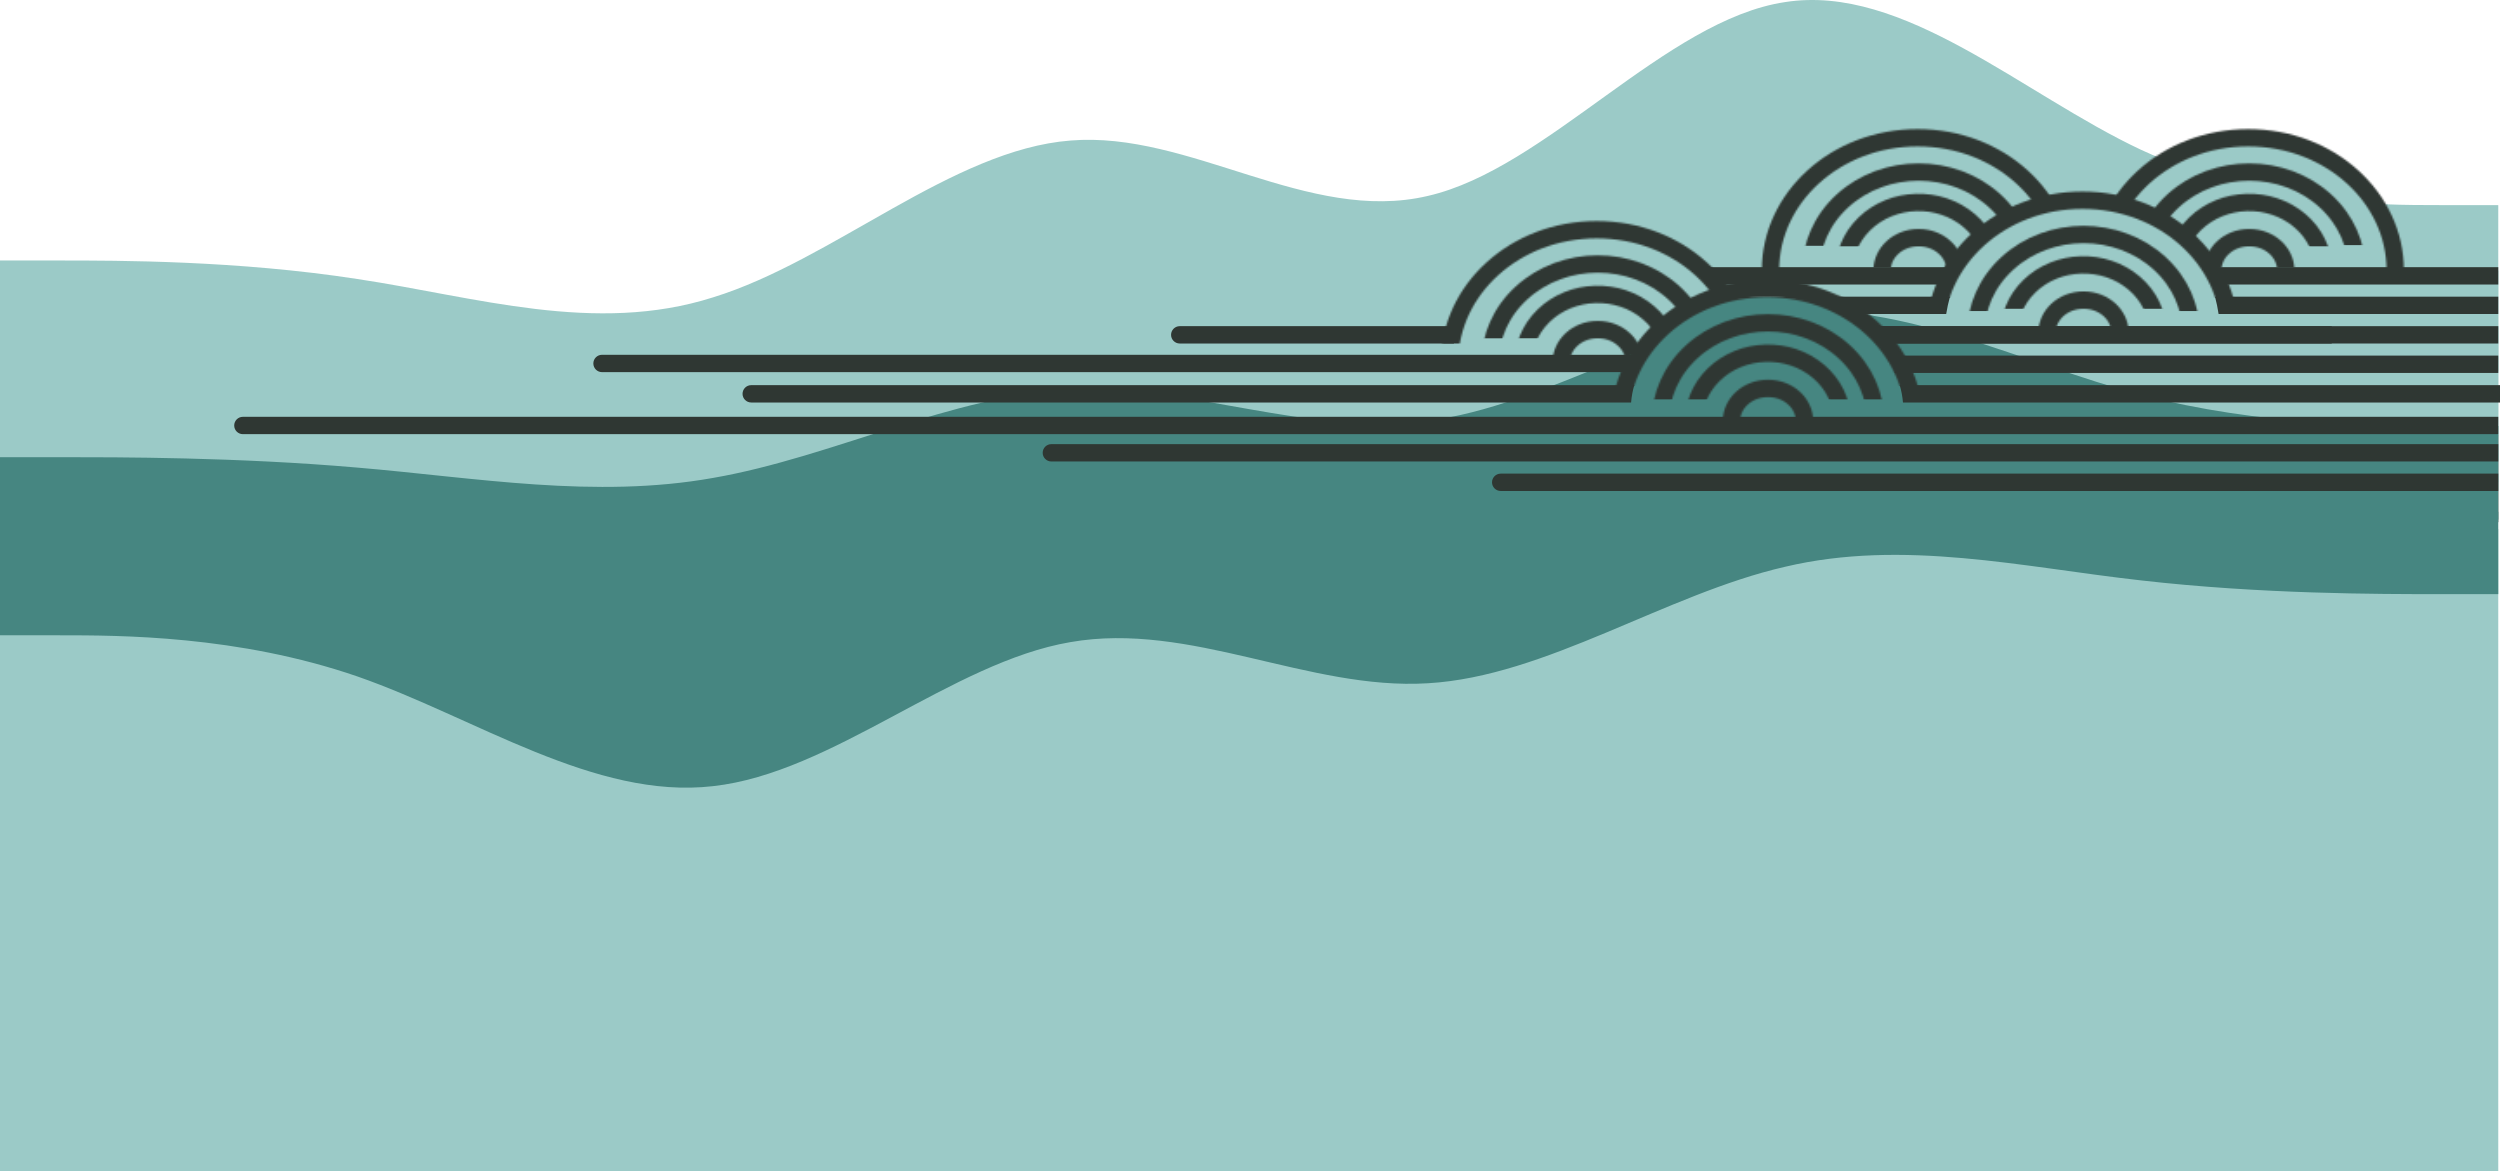 <svg width="1441" height="675" viewBox="0 0 1441 675" fill="none" xmlns="http://www.w3.org/2000/svg">
<path d="M0 267.283H34.3C68.6 267.283 137 267.283 206 272.92C274.3 278.346 343 289.937 411 278.505C480 267.283 549 233.566 617 230.774C685.7 227.771 754 256.22 823 247.633C891.4 239.361 960 194.054 1029 188.628C1097.1 182.991 1166 216.708 1234 233.566C1302.9 250.425 1371 250.425 1406 250.425H1440V301H1405.7C1371.4 301 1303 301 1234 301C1165.7 301 1097 301 1029 301C960 301 891 301 823 301C754.3 301 686 301 617 301C548.6 301 480 301 411 301C342.9 301 274 301 206 301C137.1 301 69 301 34 301H0V267.283Z" fill="#2F3733"/>
<path d="M1440 251.555H1405.7C1371.4 251.555 1303 251.555 1234 240.929C1165.7 230.701 1097 208.854 1029 230.403C960 251.555 891 315.11 823 320.373C754.3 326.033 686 272.409 617 288.595C548.6 304.186 480 389.588 411 399.816C342.9 410.442 274 346.887 206 315.11C137.1 283.332 69 283.332 34 283.332H0V188H34.3C68.6 188 137 188 206 188C274.3 188 343 188 411 188C480 188 549 188 617 188C685.7 188 754 188 823 188C891.4 188 960 188 1029 188C1097.1 188 1166 188 1234 188C1302.9 188 1371 188 1406 188H1440V251.555Z" fill="#9BCAC7"/>
<path d="M0 150.147H34.3C68.6 150.147 137 150.147 206 160.822C274.3 171.099 343 193.048 411 171.398C480 150.147 549 86.294 617 81.006C685.7 75.319 754 129.195 823 112.932C891.4 97.268 960 11.466 1029 1.189C1097.1 -9.486 1166 54.367 1234 86.294C1302.9 118.22 1371 118.22 1406 118.22H1440V214H1405.7C1371.4 214 1303 214 1234 214C1165.7 214 1097 214 1029 214C960 214 891 214 823 214C754.3 214 686 214 617 214C548.6 214 480 214 411 214C342.9 214 274 214 206 214C137.1 214 69 214 34 214H0V150.147Z" fill="#9BCAC7"/>
<rect width="517" height="122" transform="matrix(-1 0 0 1 1440 156)" fill="#9BCAC7"/>
<ellipse cx="82.368" cy="71.87" rx="82.368" ry="71.87" transform="matrix(-1 0 0 1 1378.61 83.535)" fill="#9BCAC7"/>
<mask id="mask0_120_5921" style="mask-type:alpha" maskUnits="userSpaceOnUse" x="1206" y="74" width="180" height="164">
<path d="M1211.08 155.743C1211.08 197.452 1248.56 232.083 1295.85 232.083C1343.15 232.083 1380.62 197.452 1380.62 155.743C1380.62 114.034 1343.15 79.403 1295.85 79.403C1248.56 79.403 1211.08 114.034 1211.08 155.743Z" stroke="#252C29" stroke-width="10" stroke-miterlimit="10"/>
</mask>
<g mask="url(#mask0_120_5921)">
<rect width="277.789" height="142.125" transform="matrix(-1 0 0 1 1435.14 14.088)" fill="#2F3733"/>
</g>
<mask id="mask1_120_5921" style="mask-type:alpha" maskUnits="userSpaceOnUse" x="1229" y="94" width="135" height="124">
<path d="M1252.63 115.737C1228.42 137.827 1228.42 173.642 1252.63 195.732C1276.84 217.822 1316.09 217.822 1340.3 195.732C1364.52 173.642 1364.52 137.827 1340.3 115.737C1316.09 93.647 1276.84 93.647 1252.63 115.737Z" stroke="#252C29" stroke-width="10" stroke-miterlimit="10"/>
</mask>
<g mask="url(#mask1_120_5921)">
<path d="M1432.64 31.312H1155.95V141.287H1294.67H1432.64V31.312Z" fill="#2F3733"/>
</g>
<mask id="mask2_120_5921" style="mask-type:alpha" maskUnits="userSpaceOnUse" x="1248" y="111" width="97" height="89">
<path d="M1265.24 129.004C1249.11 144.709 1249.96 169.411 1267.22 184.175C1284.49 198.939 1311.56 198.108 1327.69 182.403C1343.82 166.698 1342.98 141.997 1325.71 127.233C1308.44 112.469 1281.37 113.3 1265.24 129.004Z" stroke="#252C29" stroke-width="10" stroke-miterlimit="10"/>
</mask>
<g mask="url(#mask2_120_5921)">
<rect width="276.916" height="109.96" transform="matrix(-1 0 0 1 1433.3 32.013)" fill="#2F3733"/>
</g>
<mask id="mask3_120_5921" style="mask-type:alpha" maskUnits="userSpaceOnUse" x="1270" y="131" width="53" height="49">
<path d="M1275.42 155.743C1275.42 165.687 1284.41 174.511 1296.47 174.511C1308.54 174.511 1317.52 165.687 1317.52 155.743C1317.52 145.8 1308.54 136.976 1296.47 136.976C1284.41 136.976 1275.42 145.8 1275.42 155.743Z" stroke="#252C29" stroke-width="10" stroke-miterlimit="10"/>
</mask>
<g mask="url(#mask3_120_5921)">
<rect width="276.916" height="122.178" transform="matrix(-1 0 0 1 1433.3 32.013)" fill="#2F3733"/>
</g>
<ellipse cx="82.368" cy="71.87" rx="82.368" ry="71.87" transform="matrix(-1 0 0 1 1188.03 83.535)" fill="#9BCAC7"/>
<mask id="mask4_120_5921" style="mask-type:alpha" maskUnits="userSpaceOnUse" x="1015" y="74" width="181" height="164">
<path d="M1020.51 155.743C1020.51 197.452 1057.99 232.083 1105.28 232.083C1152.57 232.083 1190.05 197.452 1190.05 155.743C1190.05 114.034 1152.57 79.403 1105.28 79.403C1057.99 79.403 1020.51 114.034 1020.51 155.743Z" stroke="#252C29" stroke-width="10" stroke-miterlimit="10"/>
</mask>
<g mask="url(#mask4_120_5921)">
<rect width="277.789" height="142.125" transform="matrix(-1 0 0 1 1244.56 14.088)" fill="#2F3733"/>
</g>
<mask id="mask5_120_5921" style="mask-type:alpha" maskUnits="userSpaceOnUse" x="1038" y="94" width="136" height="124">
<path d="M1062.05 115.737C1037.84 137.827 1037.84 173.642 1062.05 195.732C1086.26 217.822 1125.52 217.822 1149.73 195.732C1173.94 173.642 1173.94 137.827 1149.73 115.737C1125.52 93.647 1086.26 93.647 1062.05 115.737Z" stroke="#252C29" stroke-width="10" stroke-miterlimit="10"/>
</mask>
<g mask="url(#mask5_120_5921)">
<path d="M1241.33 31.854H965.156V141.677H1103.62H1241.33V31.854Z" fill="#2F3733"/>
</g>
<mask id="mask6_120_5921" style="mask-type:alpha" maskUnits="userSpaceOnUse" x="1057" y="111" width="97" height="89">
<path d="M1074.66 129.004C1058.53 144.709 1059.38 169.411 1076.65 184.175C1093.92 198.939 1120.99 198.108 1137.12 182.403C1153.25 166.698 1152.4 141.997 1135.13 127.233C1117.86 112.469 1090.79 113.3 1074.66 129.004Z" stroke="#252C29" stroke-width="10" stroke-miterlimit="10"/>
</mask>
<g mask="url(#mask6_120_5921)">
<rect width="276.916" height="109.96" transform="matrix(-1 0 0 1 1242.72 32.013)" fill="#2F3733"/>
</g>
<mask id="mask7_120_5921" style="mask-type:alpha" maskUnits="userSpaceOnUse" x="1079" y="131" width="53" height="49">
<path d="M1084.85 155.743C1084.85 165.687 1093.83 174.511 1105.9 174.511C1117.96 174.511 1126.95 165.687 1126.95 155.743C1126.95 145.8 1117.96 136.976 1105.9 136.976C1093.83 136.976 1084.85 145.8 1084.85 155.743Z" stroke="#252C29" stroke-width="10" stroke-miterlimit="10"/>
</mask>
<g mask="url(#mask7_120_5921)">
<rect width="276.916" height="122.178" transform="matrix(-1 0 0 1 1242.72 32.013)" fill="#2F3733"/>
</g>
<ellipse cx="82" cy="70.5" rx="82" ry="70.5" transform="matrix(-1 0 0 1 1282.76 114.238)" fill="#9BCAC7"/>
<mask id="mask8_120_5921" style="mask-type:alpha" maskUnits="userSpaceOnUse" x="1110" y="110" width="181" height="164">
<path d="M1115.56 191.743C1115.56 233.452 1153.03 268.083 1200.32 268.083C1247.62 268.083 1285.09 233.452 1285.09 191.743C1285.09 150.034 1247.62 115.403 1200.32 115.403C1153.03 115.403 1115.56 150.034 1115.56 191.743Z" stroke="#252C29" stroke-width="10" stroke-miterlimit="10"/>
</mask>
<g mask="url(#mask8_120_5921)">
<rect width="276.746" height="121.158" transform="matrix(-1 0 0 1 1339.31 50.536)" fill="#2F3733"/>
</g>
<mask id="mask9_120_5921" style="mask-type:alpha" maskUnits="userSpaceOnUse" x="1133" y="130" width="136" height="124">
<path d="M1157.1 151.737C1132.89 173.827 1132.89 209.642 1157.1 231.732C1181.31 253.822 1220.56 253.822 1244.77 231.732C1268.99 209.642 1268.99 173.827 1244.77 151.737C1220.56 129.647 1181.31 129.647 1157.1 151.737Z" stroke="#252C29" stroke-width="10" stroke-miterlimit="10"/>
</mask>
<g mask="url(#mask9_120_5921)">
<path d="M1336.38 67.853H1060.2V179.292H1198.67H1336.38V67.853Z" fill="#2F3733"/>
</g>
<mask id="mask10_120_5921" style="mask-type:alpha" maskUnits="userSpaceOnUse" x="1152" y="147" width="97" height="89">
<path d="M1169.71 165.004C1153.58 180.709 1154.43 205.411 1171.7 220.175C1188.96 234.939 1216.03 234.108 1232.16 218.403C1248.29 202.698 1247.45 177.997 1230.18 163.233C1212.91 148.469 1185.84 149.3 1169.71 165.004Z" stroke="#252C29" stroke-width="10" stroke-miterlimit="10"/>
</mask>
<g mask="url(#mask10_120_5921)">
<rect width="276.916" height="109.96" transform="matrix(-1 0 0 1 1337.77 68.013)" fill="#2F3733"/>
</g>
<mask id="mask11_120_5921" style="mask-type:alpha" maskUnits="userSpaceOnUse" x="1174" y="167" width="53" height="49">
<path d="M1179.89 191.743C1179.89 201.687 1188.88 210.511 1200.94 210.511C1213.01 210.511 1221.99 201.687 1221.99 191.743C1221.99 181.8 1213.01 172.976 1200.94 172.976C1188.88 172.976 1179.89 181.8 1179.89 191.743Z" stroke="#252C29" stroke-width="10" stroke-miterlimit="10"/>
</mask>
<g mask="url(#mask11_120_5921)">
<rect width="276.916" height="122.178" transform="matrix(-1 0 0 1 1337.77 68.013)" fill="#2F3733"/>
</g>
<ellipse cx="82.368" cy="71.87" rx="82.368" ry="71.87" transform="matrix(-1 0 0 1 1003.08 136.535)" fill="#9BCAC7"/>
<mask id="mask12_120_5921" style="mask-type:alpha" maskUnits="userSpaceOnUse" x="830" y="127" width="181" height="164">
<path d="M835.555 208.743C835.555 250.452 873.032 285.083 920.325 285.083C967.617 285.083 1005.09 250.452 1005.09 208.743C1005.09 167.034 967.617 132.403 920.325 132.403C873.032 132.403 835.555 167.034 835.555 208.743Z" stroke="#252C29" stroke-width="10" stroke-miterlimit="10"/>
</mask>
<g mask="url(#mask12_120_5921)">
<rect width="278" height="131" transform="matrix(-1 0 0 1 1060 67)" fill="#2F3733"/>
</g>
<mask id="mask13_120_5921" style="mask-type:alpha" maskUnits="userSpaceOnUse" x="853" y="147" width="136" height="124">
<path d="M877.099 168.737C852.888 190.827 852.888 226.642 877.099 248.732C901.31 270.822 940.564 270.822 964.775 248.732C988.986 226.642 988.986 190.827 964.775 168.737C940.564 146.647 901.31 146.647 877.099 168.737Z" stroke="#252C29" stroke-width="10" stroke-miterlimit="10"/>
</mask>
<g mask="url(#mask13_120_5921)">
<path d="M1056 85H780V195H918.377H1056V85Z" fill="#2F3733"/>
</g>
<mask id="mask14_120_5921" style="mask-type:alpha" maskUnits="userSpaceOnUse" x="872" y="164" width="97" height="89">
<path d="M889.71 182.004C873.58 197.709 874.427 222.411 891.695 237.175C908.963 251.939 936.035 251.108 952.164 235.403C968.294 219.698 967.447 194.997 950.179 180.233C932.911 165.469 905.839 166.3 889.71 182.004Z" stroke="#252C29" stroke-width="10" stroke-miterlimit="10"/>
</mask>
<g mask="url(#mask14_120_5921)">
<rect width="276.916" height="109.96" transform="matrix(-1 0 0 1 1057.77 85.013)" fill="#2F3733"/>
</g>
<mask id="mask15_120_5921" style="mask-type:alpha" maskUnits="userSpaceOnUse" x="894" y="184" width="53" height="49">
<path d="M899.894 208.743C899.894 218.687 908.877 227.511 920.944 227.511C933.011 227.511 941.994 218.687 941.994 208.743C941.994 198.8 933.011 189.976 920.944 189.976C908.877 189.976 899.894 198.8 899.894 208.743Z" stroke="#252C29" stroke-width="10" stroke-miterlimit="10"/>
</mask>
<g mask="url(#mask15_120_5921)">
<rect width="276.916" height="122.178" transform="matrix(-1 0 0 1 1057.77 85.013)" fill="#2F3733"/>
</g>
<rect y="305" width="1440" height="370" fill="#9BCAC7"/>
<path d="M0 263.514H34.3C68.6 263.514 137 263.514 206 269.523C274.3 275.307 343 287.662 411 275.475C480 263.514 549 227.572 617 224.596C685.7 221.395 754 251.72 823 242.567C891.4 233.75 960 185.454 1029 179.669C1097.1 173.661 1166 209.602 1234 227.572C1302.9 245.543 1371 245.543 1406 245.543H1440V299.455H1405.7C1371.4 299.455 1303 299.455 1234 299.455C1165.7 299.455 1097 299.455 1029 299.455C960 299.455 891 299.455 823 299.455C754.3 299.455 686 299.455 617 299.455C548.6 299.455 480 299.455 411 299.455C342.9 299.455 274 299.455 206 299.455C137.1 299.455 69 299.455 34 299.455H0V263.514Z" fill="#468681"/>
<path d="M1440 342.463H1405.7C1371.4 342.463 1303 342.463 1234 334.531C1165.7 326.896 1097 310.588 1029 326.673C960 342.463 891 389.905 823 393.834C754.3 398.059 686 358.03 617 370.113C548.6 381.751 480 445.502 411 453.137C342.9 461.069 274 413.626 206 389.905C137.1 366.184 69 366.184 34 366.184H0V295.021H34.3C68.6 295.021 137 295.021 206 295.021C274.3 295.021 343 295.021 411 295.021C480 295.021 549 295.021 617 295.021C685.7 295.021 754 295.021 823 295.021C891.4 295.021 960 295.021 1029 295.021C1097.1 295.021 1166 295.021 1234 295.021C1302.9 295.021 1371 295.021 1406 295.021H1440V342.463Z" fill="#468681"/>
<path fill-rule="evenodd" clip-rule="evenodd" d="M838.01 198H680C677.239 198 675 195.761 675 193C675 190.239 677.239 188 680 188H841.163C839.775 191.218 838.712 194.558 838.01 198ZM993.009 198C992.297 194.558 991.222 191.218 989.825 188H1344V198H993.009Z" fill="#2F3733"/>
<ellipse cx="82.5" cy="53.5" rx="82.5" ry="53.5" transform="matrix(-1 0 0 1 1101 171)" fill="#468681"/>
<mask id="mask16_120_5921" style="mask-type:alpha" maskUnits="userSpaceOnUse" x="928" y="161" width="181" height="163">
<path d="M933.681 242.647C933.681 284.355 971.158 318.986 1018.45 318.986C1065.74 318.986 1103.22 284.355 1103.22 242.647C1103.22 200.938 1065.74 166.307 1018.45 166.307C971.158 166.307 933.681 200.938 933.681 242.647Z" stroke="#252C29" stroke-width="10" stroke-miterlimit="10"/>
</mask>
<g mask="url(#mask16_120_5921)">
<path d="M1155.01 101.44H878.264V222.599H1155.01V101.44Z" fill="#2F3733"/>
</g>
<mask id="mask17_120_5921" style="mask-type:alpha" maskUnits="userSpaceOnUse" x="951" y="181" width="136" height="123">
<path d="M975.225 202.64C951.014 224.73 951.014 260.545 975.225 282.635C999.436 304.725 1038.69 304.725 1062.9 282.635C1087.11 260.545 1087.11 224.73 1062.9 202.64C1038.69 180.551 999.436 180.551 975.225 202.64Z" stroke="#252C29" stroke-width="10" stroke-miterlimit="10"/>
</mask>
<g mask="url(#mask17_120_5921)">
<path d="M1154.5 118.757H878.328V230.196H1016.79H1154.5V118.757Z" fill="#2F3733"/>
</g>
<mask id="mask18_120_5921" style="mask-type:alpha" maskUnits="userSpaceOnUse" x="971" y="198" width="97" height="89">
<path d="M987.836 215.908C971.706 231.612 972.553 256.314 989.821 271.078C1007.09 285.842 1034.16 285.011 1050.29 269.306C1066.42 253.602 1065.57 228.9 1048.3 214.136C1031.04 199.372 1003.97 200.203 987.836 215.908Z" stroke="#252C29" stroke-width="10" stroke-miterlimit="10"/>
</mask>
<g mask="url(#mask18_120_5921)">
<rect width="229.338" height="111.439" transform="matrix(-1 0 0 1 1107.67 118.757)" fill="#2F3733"/>
</g>
<mask id="mask19_120_5921" style="mask-type:alpha" maskUnits="userSpaceOnUse" x="993" y="218" width="53" height="49">
<path d="M998.02 242.647C998.02 252.59 1007 261.414 1019.07 261.414C1031.14 261.414 1040.12 252.59 1040.12 242.647C1040.12 232.703 1031.14 223.879 1019.07 223.879C1007 223.879 998.02 232.703 998.02 242.647Z" stroke="#252C29" stroke-width="10" stroke-miterlimit="10"/>
</mask>
<g mask="url(#mask19_120_5921)">
<rect width="276.916" height="122.178" transform="matrix(-1 0 0 1 1155.9 118.916)" fill="#2F3733"/>
</g>
<path d="M1440 193H1082" stroke="#2F3733" stroke-width="10"/>
<path d="M1440 209.965H1092" stroke="#2F3733" stroke-width="10"/>
<path d="M1440 159H1277" stroke="#2F3733" stroke-width="10"/>
<path d="M139.998 250.253C137.236 250.253 134.998 248.014 134.998 245.253C134.998 242.492 137.236 240.253 139.998 240.253V250.253ZM1440 250.253H139.998V240.253H1440V250.253Z" fill="#2F3733"/>
<path d="M347 214.5C344.238 214.5 342 212.261 342 209.5C342 206.739 344.238 204.5 347 204.5V214.5ZM941 214.5H347V204.5H941V214.5Z" fill="#2F3733"/>
<path d="M606 266C603.239 266 601 263.761 601 261C601 258.239 603.239 256 606 256V266ZM1440 266H606V256H1440V266Z" fill="#2F3733"/>
<path d="M865 283C862.239 283 860 280.761 860 278C860 275.239 862.239 273 865 273V283ZM1440 283H865V273H1440V283Z" fill="#2F3733"/>
<path fill-rule="evenodd" clip-rule="evenodd" d="M1121.78 181H1059.5V171H1123.96C1123.06 174.256 1122.33 177.595 1121.78 181ZM1278.8 181C1278.28 177.578 1277.6 174.241 1276.73 171H1440V181H1278.8Z" fill="#2F3733"/>
<path fill-rule="evenodd" clip-rule="evenodd" d="M940.167 232H433C430.239 232 428 229.761 428 227C428 224.239 430.239 222 433 222H942C941.056 225.237 940.434 228.577 940.167 232ZM1096.87 232C1096.59 228.577 1095.96 225.237 1095.01 222H1441V232H1096.87Z" fill="#2F3733"/>
<path d="M1123 159H984" stroke="#2F3733" stroke-width="10"/>
</svg>
